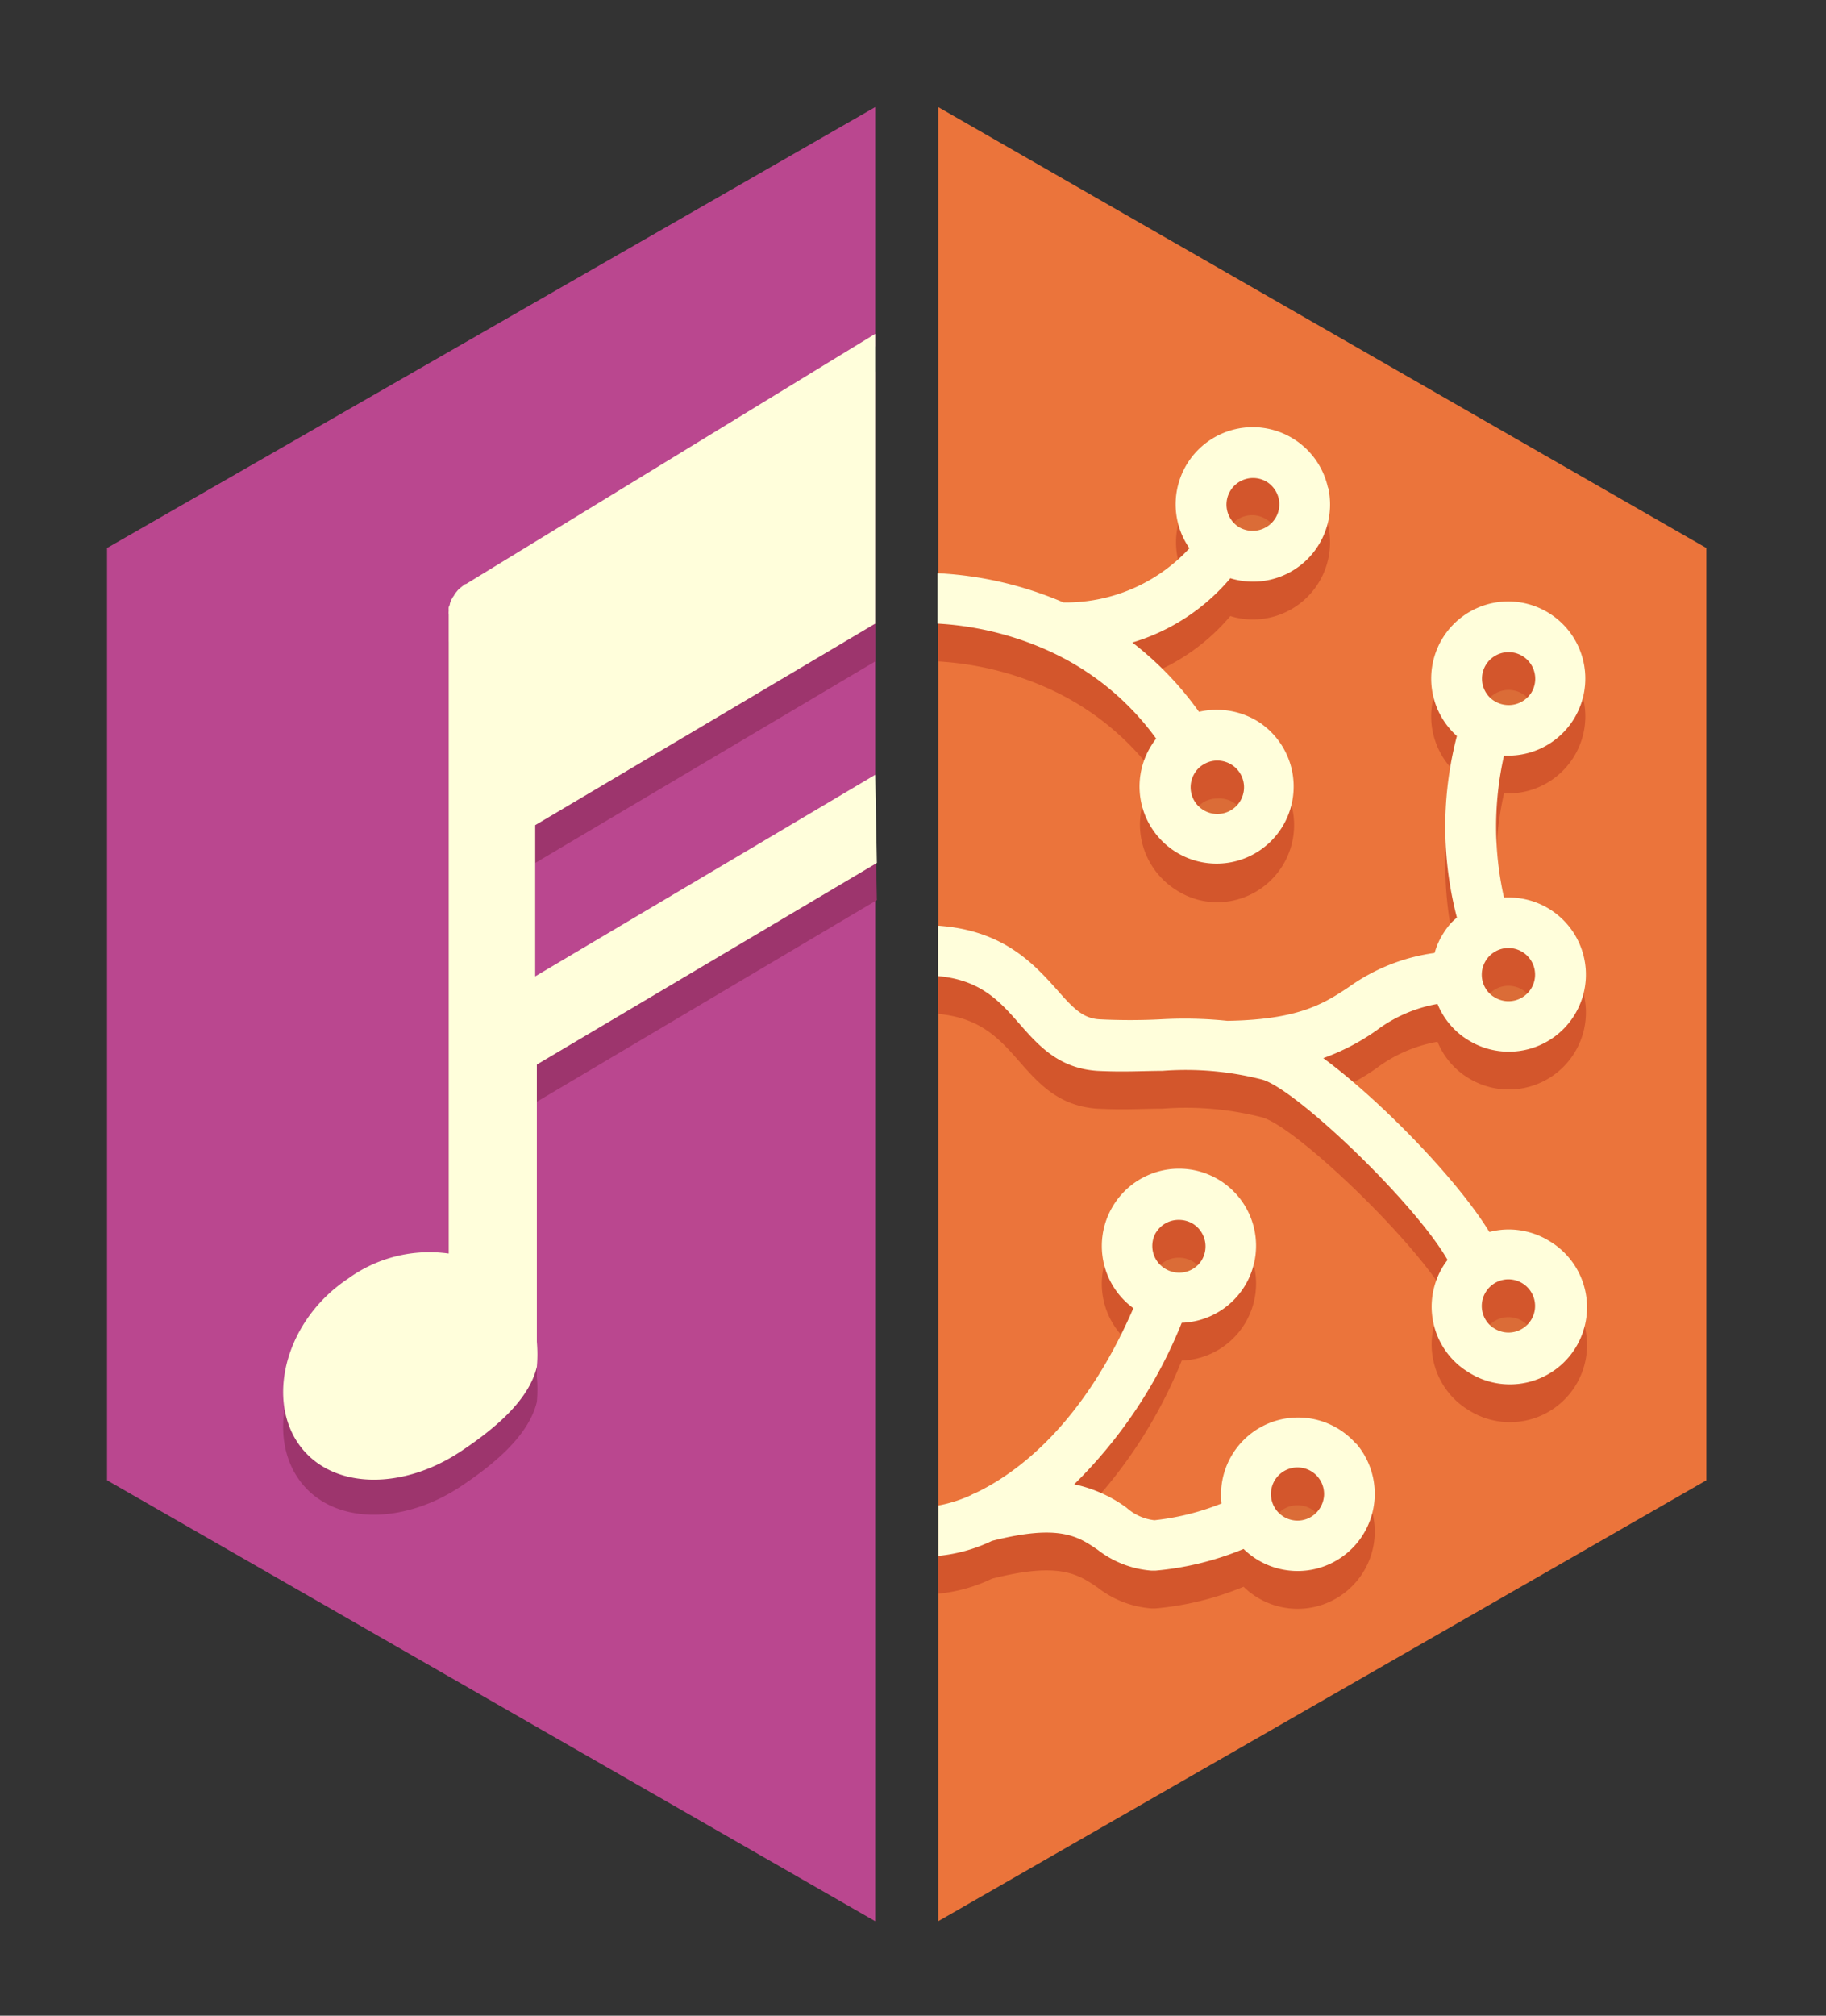 <svg xmlns="http://www.w3.org/2000/svg" viewBox="0 0 145 160"><rect x="0" y="0" width="145" height="160" fill="#333333" stroke="none"/><defs><style>.cls-1{isolation:isolate;}.cls-2{fill:#eb743b;}.cls-3{fill:#ba478f;}.cls-4{mix-blend-mode:multiply;opacity:0.07;}.cls-5{fill:#9d356d;}.cls-6{fill:#fffedb;}.cls-7{fill:#d3562c;}</style></defs><g class="cls-1"><g id="Layer_1" data-name="Layer 1"><polygon class="cls-2" points="74.5 8.5 74.5 152.5 135.5 117.5 135.5 43.5 74.5 8.5"/><polygon class="cls-3" points="69.5 8.5 8.5 43.5 8.5 117.5 69.5 152.5 69.5 68.5 68.5 67.5 68.5 62.5 69.5 61.5 69.5 49.5 68.5 49.5 68.5 28.5 69.5 27.5 69.5 8.5"/><g class="cls-4"><path d="M69.47,61.54l-27,16V65.88l27-16.21V27.09L37,46.36l-.06,0-.26.2-.21.17a1.9,1.9,0,0,0-.19.21l-.19.23c0,.07-.09.16-.14.24l-.14.25a2.29,2.29,0,0,0-.09.28c0,.09-.07.18-.09.27a2.51,2.51,0,0,0,0,.27,1.73,1.73,0,0,0,0,.32s0,0,0,.08V99.5a11,11,0,0,0-8,2c-4.84,3.22-6.48,9.28-4,13s8.19,3.9,13,.68c2.76-1.84,5.37-4.07,6-6.68a11,11,0,0,0,0-2c0-.14,0-.28,0-.42V84.5l27-16.15Z"/></g><path class="cls-5" d="M69.5,64.5l-27,16v-12l27-16v-23L37,49.18l-.06,0-.26.19-.21.17c-.07.07-.13.15-.19.22s-.13.14-.19.22l-.14.25a2,2,0,0,0-.14.25c0,.09-.06.18-.09.27a1.31,1.31,0,0,0-.09.28,2,2,0,0,0,0,.26,1.84,1.84,0,0,0,0,.33s0,0,0,.08v50.58a11,11,0,0,0-8,2c-4.84,3.21-6.48,9.27-4,13s8.19,3.89,13,.68c2.76-1.84,5.37-4.08,6-6.68a11,11,0,0,0,0-2c0-.15,0-.29,0-.43l0-21.4,27-16Z"/><path class="cls-6" d="M69.5,61.5l-27,16v-12l27-16v-23L37,46.36l-.06,0-.26.2-.21.17a1.9,1.9,0,0,0-.19.21l-.19.23c0,.07-.09.16-.14.24l-.14.25a2.29,2.29,0,0,0-.09.28c0,.09-.07.18-.09.27a2.51,2.51,0,0,0,0,.27,1.73,1.73,0,0,0,0,.32s0,0,0,.08V99.5a11,11,0,0,0-8,2c-4.84,3.22-6.48,9.28-4,13s8.19,3.9,13,.68c2.76-1.84,5.37-4.07,6-6.68a11,11,0,0,0,0-2c0-.14,0-.28,0-.42V84.5l27-16Z"/><g class="cls-4"><path d="M91.8,100.23a2.12,2.12,0,0,1,1.82-1,2.17,2.17,0,0,1,1.08.3,2.12,2.12,0,0,1,.73,2.9,2.11,2.11,0,0,1-2.9.73,2.12,2.12,0,0,1-.73-2.9Zm12.6,22.37a2.06,2.06,0,0,1-1.37.5,2.1,2.1,0,1,1,2.11-1.94A2.14,2.14,0,0,1,104.4,122.6Z"/><path d="M83.5,54.11l.21,0Z"/><path d="M94.88,63.76a2,2,0,0,1,.67-.66,2.11,2.11,0,0,1,1.12-.32,2.12,2.12,0,1,1,0,4.23,2.12,2.12,0,0,1-1.78-3.25Zm6.38-20.19a2.14,2.14,0,0,1-2.91.65l-.1-.06a2.11,2.11,0,0,1,1.23-3.83,2,2,0,0,1,1.12.33,2.1,2.1,0,0,1,.66,2.91Z"/><path d="M118,55.17a2.11,2.11,0,0,1,2.9-.66,2.11,2.11,0,1,1-2.25,3.57l-.1-.06A2.1,2.1,0,0,1,118,55.17Zm0,23.46a2.09,2.09,0,0,1,1.78-1,2,2,0,0,1,1.12.33,2.07,2.07,0,0,1,.94,1.33,2.1,2.1,0,0,1-.28,1.58,2.14,2.14,0,0,1-2.91.65l-.1-.06A2.1,2.1,0,0,1,118,78.63Zm0,26.3a2.11,2.11,0,1,1,3.56,2.26,2.15,2.15,0,0,1-2.91.66l-.1-.07A2.1,2.1,0,0,1,118,104.93Z"/><path d="M107.68,114.6A6.12,6.12,0,0,0,97,119.34a20,20,0,0,1-5.33,1.33,4,4,0,0,1-2.22-1,10.78,10.78,0,0,0-4.15-1.85A37.66,37.66,0,0,0,93.84,105a6.12,6.12,0,1,0-5.48-9.24A6.12,6.12,0,0,0,90,103.84c-4,9.22-9.21,13.08-12.56,14.68a2,2,0,0,0-.36.17,11.22,11.22,0,0,1-2.56.81v4a12.69,12.69,0,0,0,4.25-1.19c5.34-1.36,6.84-.36,8.4.71a7.93,7.93,0,0,0,4.27,1.65h.31a23.69,23.69,0,0,0,7-1.72,6.14,6.14,0,0,0,4.28,1.75h0a6.11,6.11,0,0,0,4-1.48,6.13,6.13,0,0,0,.67-8.63ZM91.8,97.83a2.1,2.1,0,0,1,1.82-1,2.16,2.16,0,0,1,1.08.29,2.12,2.12,0,0,1,.73,2.9,2.08,2.08,0,0,1-1.81,1,2.12,2.12,0,0,1-1.09-.31,2.11,2.11,0,0,1-.73-2.89Zm12.6,22.36a2.07,2.07,0,0,1-1.37.51,2.11,2.11,0,1,1,2.11-2A2.14,2.14,0,0,1,104.4,120.19Z"/><path d="M83.5,51.71l.21,0Z"/><path d="M105.45,38.7a6.12,6.12,0,1,0-11,4.82,13.36,13.36,0,0,1-10,4.3,28.93,28.93,0,0,0-10-2.32v4a24.75,24.75,0,0,1,8.75,2.13h0a21.46,21.46,0,0,1,8.61,7,5.22,5.22,0,0,0-.38.54,6.12,6.12,0,1,0,8.45-1.91,6.24,6.24,0,0,0-4.67-.76A26,26,0,0,0,89.92,51a16.29,16.29,0,0,0,7.78-5.1,6.28,6.28,0,0,0,1.77.27,6.12,6.12,0,0,0,6-7.46ZM94.88,61.35a2,2,0,0,1,.67-.66,2.11,2.11,0,0,1,1.12-.32,2.16,2.16,0,0,1,1.13.33,2.12,2.12,0,1,1-2.92.65Zm6.38-20.19a2.13,2.13,0,0,1-2.91.66l-.1-.07a2.11,2.11,0,0,1,2.35-3.5,2.14,2.14,0,0,1,.94,1.33A2.09,2.09,0,0,1,101.26,41.16Z"/><path d="M114.15,79.69a6.05,6.05,0,0,0,2.1,2.65l.29.19a6.12,6.12,0,1,0,3.27-11.29h-.38a25.63,25.63,0,0,1,0-11.26l.34,0a6.12,6.12,0,1,0-4.15-1.62s0,0,.07.06a28.59,28.59,0,0,0,0,14.41c-.15.14-.3.26-.43.4a5.67,5.67,0,0,0-.63.83,5.73,5.73,0,0,0-.71,1.58,15.22,15.22,0,0,0-6.83,2.72c-2,1.33-4,2.58-9.63,2.67a32.82,32.82,0,0,0-5.29-.12,48.41,48.41,0,0,1-4.85,0c-1.34-.07-2.11-.89-3.46-2.43-1.8-2-4.22-4.65-9.37-5v4c3.29.3,4.8,1.89,6.36,3.67S84,84.78,87.11,85c2.12.11,3.76,0,5.21,0a24.43,24.43,0,0,1,7.86.68c2.6.65,12.09,9.68,14.77,14.33a4.25,4.25,0,0,0-.31.43,6.1,6.1,0,0,0,1.61,8.25l.29.19a6.12,6.12,0,1,0,6.53-10.35,6.18,6.18,0,0,0-3.26-.94,6,6,0,0,0-1.54.2c-2.56-4.19-8.66-10.46-13.19-13.8a17.66,17.66,0,0,0,4.21-2.19A11.33,11.33,0,0,1,114.15,79.69ZM118,52.76A2.11,2.11,0,1,1,121.59,55a2.14,2.14,0,0,1-2.91.65l-.1-.06A2.1,2.1,0,0,1,118,52.76Zm0,23.47a2.11,2.11,0,0,1,2.9-.66,2.11,2.11,0,1,1-2.25,3.57l-.1-.06A2.1,2.1,0,0,1,118,76.23Zm0,26.3a2.11,2.11,0,0,1,2.9-.66,2.11,2.11,0,1,1-2.25,3.57l-.1-.06A2.1,2.1,0,0,1,118,102.53Z"/></g><path class="cls-7" d="M107.68,117.6A6.12,6.12,0,0,0,97,122.34a20,20,0,0,1-5.33,1.33,4,4,0,0,1-2.22-1,10.78,10.78,0,0,0-4.15-1.85A37.66,37.66,0,0,0,93.84,108a6.12,6.12,0,1,0-5.48-9.24A6.12,6.12,0,0,0,90,106.84c-4,9.22-9.21,13.08-12.56,14.68a2,2,0,0,0-.36.17,11.22,11.22,0,0,1-2.56.81v4a12.69,12.69,0,0,0,4.25-1.19c5.34-1.36,6.84-.36,8.4.71a7.93,7.93,0,0,0,4.27,1.65h.31a23.69,23.69,0,0,0,7-1.72,6.14,6.14,0,0,0,4.28,1.75h0a6.11,6.11,0,0,0,4-1.48,6.13,6.13,0,0,0,.67-8.63ZM91.8,100.83a2.1,2.1,0,0,1,1.82-1,2.16,2.16,0,0,1,1.08.29,2.12,2.12,0,0,1,.73,2.9,2.08,2.08,0,0,1-1.81,1,2.12,2.12,0,0,1-1.09-.31,2.11,2.11,0,0,1-.73-2.89Zm12.6,22.36a2.07,2.07,0,0,1-1.37.51,2.11,2.11,0,1,1,2.11-2A2.14,2.14,0,0,1,104.4,123.19Z"/><path d="M83.5,54.11l.21,0Z"/><path class="cls-7" d="M105.45,41.71a6.12,6.12,0,0,0-2.71-3.85,6.18,6.18,0,0,0-3.26-.94,6.12,6.12,0,0,0-5,9.61,13.38,13.38,0,0,1-10,4.29,29.39,29.39,0,0,0-10-2.32v4a24.79,24.79,0,0,1,8.75,2.14h0a21.54,21.54,0,0,1,8.61,7,5.22,5.22,0,0,0-.38.54,6.14,6.14,0,0,0,1.9,8.44,6,6,0,0,0,3.27,1,6.13,6.13,0,0,0,3.28-11.31,6.23,6.23,0,0,0-4.67-.75A25.77,25.77,0,0,0,89.92,54a16.29,16.29,0,0,0,7.78-5.1,5.94,5.94,0,0,0,1.77.27,6.12,6.12,0,0,0,6-7.45ZM94.88,64.36a2.14,2.14,0,0,1,.67-.67,2.2,2.2,0,0,1,1.12-.31,2.12,2.12,0,1,1,0,4.23,2.12,2.12,0,0,1-1.78-3.25Zm6.38-20.19a2.14,2.14,0,0,1-2.91.65l-.1-.06a2.11,2.11,0,0,1,2.35-3.51,2.16,2.16,0,0,1,.94,1.33A2.12,2.12,0,0,1,101.26,44.17Z"/><path class="cls-7" d="M114.15,82.69a6.05,6.05,0,0,0,2.1,2.65l.29.19a6.12,6.12,0,1,0,3.27-11.29h-.38a25.63,25.63,0,0,1,0-11.26l.34,0a6.12,6.12,0,1,0-4.15-1.62s0,0,.07.06a28.59,28.59,0,0,0,0,14.41c-.15.14-.3.26-.43.4a5.67,5.67,0,0,0-.63.83,5.73,5.73,0,0,0-.71,1.58,15.22,15.22,0,0,0-6.83,2.72c-2,1.33-4,2.58-9.63,2.67a32.82,32.82,0,0,0-5.29-.12,48.41,48.41,0,0,1-4.85,0c-1.34-.07-2.11-.89-3.46-2.43-1.8-2-4.22-4.65-9.37-5v4c3.29.3,4.8,1.89,6.36,3.67S84,87.78,87.11,88c2.12.11,3.76,0,5.21,0a24.43,24.43,0,0,1,7.86.68c2.6.65,12.09,9.68,14.77,14.33a4.25,4.25,0,0,0-.31.43,6.1,6.1,0,0,0,1.61,8.25l.29.19a6.12,6.12,0,1,0,6.53-10.35,6.18,6.18,0,0,0-3.26-.94,6,6,0,0,0-1.54.2c-2.56-4.19-8.66-10.46-13.19-13.8a17.66,17.66,0,0,0,4.21-2.19A11.33,11.33,0,0,1,114.15,82.69ZM118,55.76A2.11,2.11,0,1,1,121.59,58a2.14,2.14,0,0,1-2.91.65l-.1-.06A2.1,2.1,0,0,1,118,55.76Zm0,23.47a2.11,2.11,0,0,1,2.9-.66,2.11,2.11,0,1,1-2.25,3.57l-.1-.06A2.1,2.1,0,0,1,118,79.23Zm0,26.3a2.11,2.11,0,0,1,2.9-.66,2.11,2.11,0,1,1-2.25,3.57l-.1-.06A2.1,2.1,0,0,1,118,105.53Z"/><path class="cls-6" d="M107.68,114.6A6.12,6.12,0,0,0,97,119.34a20,20,0,0,1-5.33,1.33,4,4,0,0,1-2.22-1,10.78,10.78,0,0,0-4.15-1.85A37.66,37.66,0,0,0,93.84,105a6.12,6.12,0,1,0-5.48-9.24A6.12,6.12,0,0,0,90,103.84c-4,9.22-9.21,13.08-12.56,14.68a2,2,0,0,0-.36.17,11.22,11.22,0,0,1-2.56.81v4a12.69,12.69,0,0,0,4.25-1.19c5.34-1.36,6.84-.36,8.4.71a7.93,7.93,0,0,0,4.27,1.65h.31a23.69,23.69,0,0,0,7-1.72,6.14,6.14,0,0,0,4.28,1.75h0a6.11,6.11,0,0,0,4-1.48,6.13,6.13,0,0,0,.67-8.63ZM91.8,97.83a2.1,2.1,0,0,1,1.82-1,2.16,2.16,0,0,1,1.08.29,2.12,2.12,0,0,1,.73,2.9,2.08,2.08,0,0,1-1.81,1,2.12,2.12,0,0,1-1.09-.31,2.11,2.11,0,0,1-.73-2.89Zm12.6,22.36a2.07,2.07,0,0,1-1.37.51,2.11,2.11,0,1,1,2.11-2A2.14,2.14,0,0,1,104.4,120.19Z"/><path class="cls-6" d="M83.5,51.71l.21,0Z"/><path class="cls-6" d="M105.45,38.7a6.12,6.12,0,1,0-11,4.82,13.36,13.36,0,0,1-10,4.3,28.93,28.93,0,0,0-10-2.32v4a24.75,24.75,0,0,1,8.75,2.13h0a21.46,21.46,0,0,1,8.61,7,5.22,5.22,0,0,0-.38.54,6.12,6.12,0,1,0,8.45-1.91,6.24,6.24,0,0,0-4.67-.76A26,26,0,0,0,89.92,51a16.29,16.29,0,0,0,7.78-5.1,6.28,6.28,0,0,0,1.77.27,6.12,6.12,0,0,0,6-7.46ZM94.88,61.35a2,2,0,0,1,.67-.66,2.11,2.11,0,0,1,1.12-.32,2.16,2.16,0,0,1,1.13.33,2.12,2.12,0,1,1-2.92.65Zm6.38-20.19a2.13,2.13,0,0,1-2.91.66l-.1-.07a2.11,2.11,0,0,1,2.35-3.5,2.14,2.14,0,0,1,.94,1.33A2.09,2.09,0,0,1,101.26,41.16Z"/><path class="cls-6" d="M114.15,79.69a6.05,6.05,0,0,0,2.1,2.65l.29.19a6.12,6.12,0,1,0,3.27-11.29h-.38a25.63,25.63,0,0,1,0-11.26l.34,0a6.12,6.12,0,1,0-4.15-1.62s0,0,.07.06a28.59,28.59,0,0,0,0,14.41c-.15.14-.3.26-.43.4a5.67,5.67,0,0,0-.63.83,5.73,5.73,0,0,0-.71,1.58,15.22,15.22,0,0,0-6.83,2.72c-2,1.33-4,2.58-9.63,2.67a32.82,32.82,0,0,0-5.29-.12,48.41,48.41,0,0,1-4.85,0c-1.34-.07-2.11-.89-3.46-2.43-1.8-2-4.22-4.65-9.37-5v4c3.29.3,4.8,1.89,6.36,3.67S84,84.78,87.11,85c2.12.11,3.76,0,5.21,0a24.43,24.43,0,0,1,7.86.68c2.6.65,12.09,9.68,14.77,14.33a4.25,4.25,0,0,0-.31.43,6.1,6.1,0,0,0,1.61,8.25l.29.19a6.12,6.12,0,1,0,6.53-10.35,6.18,6.18,0,0,0-3.26-.94,6,6,0,0,0-1.54.2c-2.56-4.19-8.66-10.46-13.19-13.8a17.66,17.66,0,0,0,4.21-2.19A11.33,11.33,0,0,1,114.15,79.69ZM118,52.76A2.11,2.11,0,1,1,121.59,55a2.14,2.14,0,0,1-2.91.65l-.1-.06A2.1,2.1,0,0,1,118,52.76Zm0,23.47a2.11,2.11,0,0,1,2.9-.66,2.11,2.11,0,1,1-2.25,3.57l-.1-.06A2.1,2.1,0,0,1,118,76.23Zm0,26.3a2.11,2.11,0,0,1,2.9-.66,2.11,2.11,0,1,1-2.25,3.57l-.1-.06A2.1,2.1,0,0,1,118,102.53Z"/></g></g></svg>